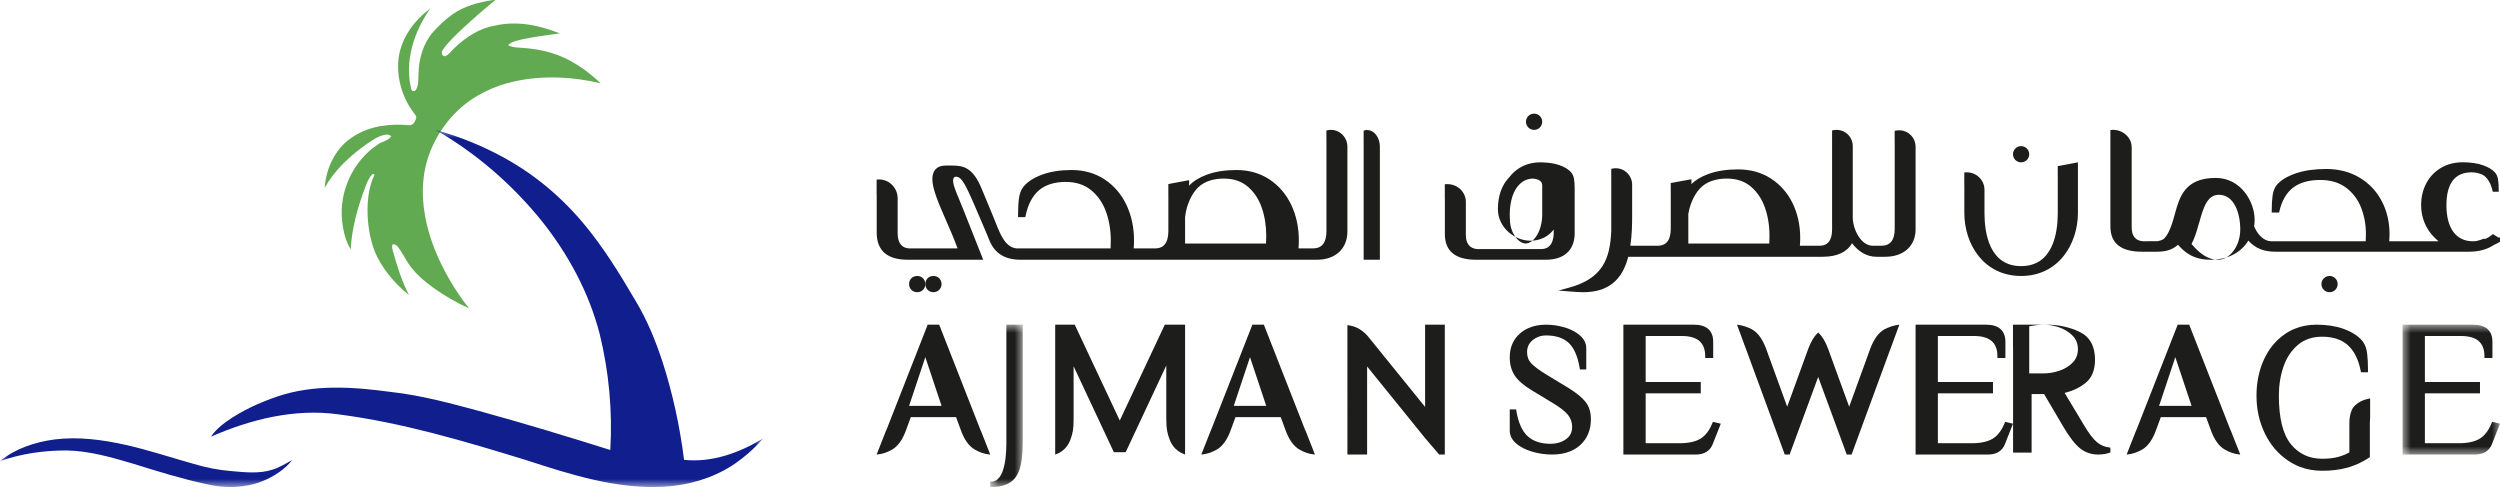 <svg width="154" height="30" viewBox="0 0 154 30" fill="none" xmlns="http://www.w3.org/2000/svg">
<path fill-rule="evenodd" clip-rule="evenodd" d="M30.389 0H30.51C29.812 0.576 29.127 1.17 28.465 1.787C28.037 2.197 27.592 2.6 27.26 3.098C27.153 3.229 27.247 3.491 27.426 3.465C27.656 3.365 27.797 3.136 27.981 2.97C28.677 2.306 29.513 1.741 30.47 1.583C31.817 1.262 33.22 1.547 34.484 2.058C33.722 2.164 32.957 2.257 32.203 2.414C31.891 2.501 31.54 2.541 31.294 2.775C31.559 2.93 31.87 2.923 32.165 2.948C32.755 2.988 33.345 3.072 33.913 3.242C35.082 3.583 36.119 4.29 37 5.131C35.279 4.723 33.468 4.633 31.732 5.004C30.426 5.286 29.168 5.884 28.188 6.821C27.012 7.953 26.209 9.511 26.075 11.166C25.946 12.596 26.258 14.033 26.777 15.356C27.303 16.669 28.028 17.896 28.897 19C28.119 18.642 27.371 18.214 26.674 17.713C26.112 17.302 25.57 16.84 25.172 16.257C24.948 15.911 24.764 15.538 24.515 15.21C24.436 15.114 24.298 14.998 24.174 15.073C24.134 15.174 24.158 15.285 24.183 15.388C24.436 16.346 24.746 17.293 25.19 18.179C24.296 17.439 23.498 16.525 23.06 15.427C22.769 14.643 22.645 13.802 22.638 12.966C22.645 12.213 22.736 11.441 23.073 10.76C23.048 10.746 22.999 10.719 22.974 10.706C22.751 10.893 22.641 11.171 22.534 11.436C22.058 12.695 21.67 14.013 21.603 15.369C21.29 14.84 21.139 14.229 21.076 13.62C20.868 11.801 21.759 9.902 23.261 8.909C23.526 8.701 23.921 8.69 24.106 8.38C23.997 8.32 23.876 8.273 23.75 8.299C23.323 8.361 22.963 8.623 22.612 8.858C21.584 9.578 20.626 10.454 20 11.568C20.088 10.307 20.707 9.047 21.794 8.392C22.799 7.747 24.034 7.607 25.194 7.713C25.425 7.747 25.564 7.504 25.627 7.313C25.69 7.155 25.546 7.035 25.466 6.919C24.759 5.974 24.412 4.746 24.556 3.563C24.724 2.314 25.531 1.243 26.51 0.519C25.513 1.934 24.9 3.758 25.335 5.496C25.366 5.644 25.568 5.647 25.631 5.52C25.794 5.225 25.767 4.869 25.779 4.541C25.8 3.618 26.069 2.667 26.68 1.967C27.039 1.582 27.413 1.209 27.843 0.906C28.591 0.369 29.496 0.132 30.389 0Z" fill="#62AA51"/>
<mask id="mask0_2118_660" style="mask-type:luminance" maskUnits="userSpaceOnUse" x="0" y="8" width="47" height="22">
<path fill-rule="evenodd" clip-rule="evenodd" d="M0 8H47V30H0V8Z" fill="white"/>
</mask>
<g mask="url(#mask0_2118_660)">
<path fill-rule="evenodd" clip-rule="evenodd" d="M26.829 8C29.138 8.652 31.361 9.687 33.273 11.179C34.228 11.922 35.104 12.772 35.89 13.701C37.143 15.184 38.166 16.851 39.151 18.529C39.863 19.709 40.388 20.995 40.817 22.308C41.446 24.264 41.882 26.284 42.138 28.326C43.848 28.51 45.544 27.896 47 27.014C46.448 27.658 45.802 28.212 45.1 28.676C43.847 29.48 42.382 29.895 40.913 29.98C38.003 30.146 35.176 29.242 32.436 28.351C28.627 27.18 24.785 26.032 20.83 25.522C18.158 25.154 15.451 25.825 13 26.897C13.235 26.53 13.571 26.249 13.913 25.993C14.893 25.291 15.998 24.794 17.128 24.409C19.369 23.663 21.767 23.83 24.067 24.143C25.997 24.354 27.874 24.876 29.745 25.381C32.376 26.107 34.99 26.899 37.594 27.719C37.735 25.327 37.512 22.913 36.945 20.59C36.289 18.031 35.007 15.673 33.386 13.63C31.558 11.367 29.33 9.434 26.829 8ZM3.371 27.069C4.842 26.886 6.332 27.09 7.764 27.41C9.175 27.728 10.543 28.188 11.932 28.576C12.679 28.799 13.451 28.955 14.233 29.018C15.075 29.091 15.955 29.197 16.773 28.934C17.214 28.8 17.6 28.555 18 28.342C17.543 28.912 16.901 29.336 16.209 29.623C15.128 30.069 13.891 30.093 12.754 29.832C11.195 29.5 9.678 29.023 8.163 28.552C6.851 28.167 5.515 27.779 4.128 27.748C2.726 27.744 1.313 27.938 0 28.407C0.931 27.636 2.152 27.229 3.371 27.069Z" fill="#101E8E"/>
</g>
<path fill-rule="evenodd" clip-rule="evenodd" d="M94.504 8C94.778 8 95 7.776 95 7.5C95 7.224 94.778 7 94.504 7C94.222 7 94 7.22 94 7.5C94 7.78 94.222 8 94.504 8Z" fill="#1D1D1B"/>
<path fill-rule="evenodd" clip-rule="evenodd" d="M124.496 10C124.779 10 125 9.78 125 9.5C125 9.224 124.774 9 124.496 9C124.227 9 124 9.229 124 9.5C124 9.776 124.222 10 124.496 10Z" fill="#1D1D1B"/>
<path fill-rule="evenodd" clip-rule="evenodd" d="M121.001 11.474C121.002 11.488 121.003 11.502 121.003 11.518V13.122C121.003 15.049 122.205 17 124.501 17C125.572 17 126.478 16.573 127.122 15.765C127.68 15.065 128 14.101 128 13.122V10L126.757 10.232L126.757 10.83C126.758 10.858 126.759 10.888 126.759 10.922V13.122C126.759 14.343 126.465 16.393 124.501 16.393C122.537 16.393 122.244 14.343 122.244 13.122V11.693C122.244 11.397 122.125 11.12 121.908 10.915C121.69 10.709 121.404 10.604 121.105 10.617L121 10.621V11.465L121.001 11.474Z" fill="#1D1D1B"/>
<path fill-rule="evenodd" clip-rule="evenodd" d="M143 17.496C143 17.779 143.22 18 143.5 18C143.78 18 144 17.779 144 17.496C144 17.222 143.776 17 143.5 17C143.224 17 143 17.222 143 17.496Z" fill="#1D1D1B"/>
<path fill-rule="evenodd" clip-rule="evenodd" d="M135.019 15.054C135.014 15.046 135.008 15.036 135 15.025C135.206 14.637 135.315 14.251 135.42 13.877L135.443 13.793L135.47 13.716C135.745 12.711 135.994 12 136.686 12H136.732C137.608 12.034 138 13.095 138 14.132C138 15.145 137.369 16 136.622 16C136.449 16 136.286 15.968 136.134 15.914C135.676 15.752 135.306 15.385 135.019 15.054ZM131.931 15.505H132.887C133.437 15.505 133.833 15.373 134.165 15.077C134.588 15.56 135.129 16 136.171 16C137.201 16 138.045 15.572 138.497 14.822C138.938 15.3 139.441 15.505 140.167 15.505H152.103C152.7 15.505 153.2 15.367 153.628 15.086C153.749 15.031 153.85 14.981 153.944 14.927L154 14.895V14.629L153.904 14.635L153.565 14.418L153.497 14.474C153.375 14.575 153.237 14.658 153.086 14.721C153.069 14.72 153.052 14.717 153.035 14.713L152.996 14.704L152.959 14.719C152.844 14.766 152.725 14.804 152.606 14.832C152.567 14.841 152.526 14.848 152.488 14.855C152.428 14.859 152.375 14.861 152.324 14.861C151.292 14.861 150.7 14.054 150.7 12.646C150.7 11.298 151.221 10.615 152.25 10.615C152.453 10.615 152.67 10.658 152.872 10.738L153.019 10.821C153.268 11.02 153.441 11.324 153.533 11.724L153.553 11.81H153.921V11.701C153.921 11.455 153.909 11.245 153.884 11.078C153.858 10.895 153.795 10.745 153.696 10.629C153.531 10.442 153.271 10.287 152.923 10.169C152.582 10.054 152.174 9.996 151.71 9.996C151.199 9.996 150.743 10.114 150.354 10.347C149.966 10.58 149.663 10.9 149.455 11.3C149.247 11.697 149.142 12.144 149.142 12.629C149.142 13.134 149.263 13.605 149.5 14.027C149.625 14.251 149.785 14.457 149.973 14.639C150.049 14.717 150.129 14.791 150.215 14.861H147.174C147.187 14.715 147.195 14.566 147.195 14.418C147.195 13.678 147.034 12.996 146.718 12.392C146.401 11.784 145.941 11.296 145.351 10.943C144.761 10.589 144.068 10.409 143.291 10.409C142.581 10.409 141.957 10.498 141.438 10.674C140.912 10.852 140.518 11.085 140.269 11.368C140.126 11.536 140.033 11.758 139.994 12.029C139.957 12.285 139.938 12.607 139.938 12.984V13.094H140.392L140.412 13.008C140.561 12.362 140.843 11.876 141.252 11.561C141.66 11.246 142.223 11.086 142.925 11.086C143.555 11.086 144.085 11.243 144.502 11.55C144.923 11.862 145.237 12.272 145.436 12.77C145.638 13.276 145.74 13.83 145.74 14.418C145.74 14.569 145.736 14.714 145.728 14.861H139.922C139.407 14.861 139.033 14.385 138.853 13.936C138.875 13.811 138.886 13.675 138.886 13.532C138.886 12.454 138.053 10.96 136.49 10.96C134.583 10.96 134.26 12.134 133.975 13.171C133.831 13.69 133.634 14.401 133.29 14.714C133.177 14.802 133.013 14.835 132.903 14.858L132.013 14.861C131.548 14.83 131.312 14.541 131.312 14.004V9.08C131.312 8.783 131.186 8.506 130.957 8.3C130.728 8.095 130.428 7.988 130.111 8.001L130 8.006L130.001 13.957C130.001 14.985 130.65 15.505 131.931 15.505Z" fill="#1D1D1B"/>
<path fill-rule="evenodd" clip-rule="evenodd" d="M108.717 12.779C108.835 13.112 108.916 13.466 108.96 13.836C108.987 14.058 109 14.286 109 14.519C109 14.679 108.996 14.841 108.988 15H104.001L104 13.181C104.137 12.358 104.518 11.773 104.829 11.501C105.208 11.168 105.731 11 106.384 11C106.969 11 107.462 11.165 107.849 11.49C107.947 11.572 108.039 11.661 108.124 11.756C108.38 12.041 108.579 12.384 108.717 12.779ZM118 9.044C118 8.739 117.867 8.454 117.635 8.26C117.403 8.066 117.1 7.987 116.803 8.043L116.711 8.061L116.711 8.66C116.714 8.697 116.714 8.742 116.714 8.79V14.089C116.714 14.795 116.441 15.139 115.879 15.139H115.374C114.615 15.139 114.13 14.101 114.13 13.386V9.004C114.13 8.704 113.999 8.422 113.77 8.23C113.54 8.039 113.241 7.962 112.949 8.018L112.856 8.036V8.668C112.857 8.684 112.857 8.7 112.857 8.717V14.126C112.857 14.807 112.599 15.139 112.07 15.139H110.872C110.886 14.981 110.893 14.819 110.893 14.659C110.893 13.879 110.736 13.16 110.426 12.523C110.115 11.883 109.664 11.369 109.086 10.996C108.507 10.623 107.827 10.434 107.066 10.434C106.37 10.434 105.758 10.528 105.249 10.713C104.792 10.879 104.437 11.091 104.193 11.344V11.041L102.918 11.275L102.918 11.876C102.919 11.903 102.919 11.933 102.919 11.967V14.089C102.919 14.27 102.9 14.432 102.862 14.57C102.755 14.953 102.505 15.139 102.096 15.139H100.428C100.527 14.498 100.54 13.828 100.54 13.313V11.381C100.54 11.078 100.407 10.792 100.175 10.598C99.944 10.405 99.641 10.326 99.346 10.382L99.253 10.399V11.053C99.254 11.081 99.254 11.11 99.254 11.143L99.254 14.218C99.181 15.964 98.717 17.16 96.635 17.725L96 17.898L96.655 17.951C97.052 17.984 97.346 18 97.529 18C99.022 18 99.928 17.286 100.299 15.817H112.286C113.158 15.817 113.778 15.529 114.084 14.982C114.49 15.521 115.019 15.817 115.579 15.817H116.131C117.266 15.817 118 15.153 118 14.126V9.044Z" fill="#1D1D1B"/>
<path fill-rule="evenodd" clip-rule="evenodd" d="M93.658 11.299C93.851 11.122 94.092 11.021 94.375 11C94.395 11 94.594 11.001 94.763 11.078C94.763 11.079 94.764 11.079 94.764 11.079C94.776 11.085 94.788 11.091 94.8 11.097C94.803 11.099 94.806 11.101 94.81 11.102C94.819 11.108 94.828 11.114 94.837 11.12C94.842 11.123 94.847 11.126 94.851 11.129C94.859 11.135 94.868 11.142 94.876 11.148C94.88 11.152 94.884 11.155 94.888 11.158C94.9 11.169 94.911 11.18 94.921 11.192C94.974 11.253 95 11.328 95 11.42V13.219C95 14.173 94.525 14.989 93.965 15C93.539 14.974 93.056 14.402 93.011 13.592C93.017 13.575 93.019 13.56 93.019 13.55C93.019 13.54 93.018 13.516 93.007 13.491C93.002 13.389 93 13.294 93 13.2C93 12.809 93.055 12.439 93.163 12.103C93.269 11.774 93.435 11.504 93.658 11.299ZM97 14.365V11.586L96.999 11.57L96.999 11.57C96.996 11.37 96.985 11.197 96.965 11.056C96.94 10.878 96.879 10.731 96.785 10.618C96.628 10.435 96.38 10.284 96.049 10.169C95.775 10.074 95.446 10.019 95.071 10.006L95.021 10.004C94.98 10.002 94.939 10 94.896 10C94.41 10 93.977 10.115 93.607 10.342C93.359 10.494 93.146 10.687 92.976 10.913C92.508 11.398 92.271 12.062 92.271 12.887C92.271 14.031 93.321 14.828 94.264 14.828C94.867 14.828 95.375 14.584 95.708 14.138V14.329C95.708 14.792 95.572 15.344 94.922 15.344L91.005 15.344C90.541 15.312 90.296 15.01 90.296 14.47V12.435C90.296 12.134 90.171 11.854 89.946 11.646C89.719 11.438 89.421 11.331 89.111 11.344L89 11.349L89 12.204L89.001 12.216C89.003 12.232 89.004 12.248 89.004 12.266V14.423C89.004 15.47 89.65 16 90.924 16H95.227C96.354 16 97 15.404 97 14.365Z" fill="#1D1D1B"/>
<path fill-rule="evenodd" clip-rule="evenodd" d="M58 17.504C58 17.217 57.785 17 57.5 17C57.21 17 57 17.212 57 17.504C57 17.782 57.22 18 57.5 18C57.776 18 58 17.777 58 17.504Z" fill="#1D1D1B"/>
<path fill-rule="evenodd" clip-rule="evenodd" d="M57 17.504C57 17.217 56.787 17 56.504 17C56.207 17 56 17.207 56 17.504C56 17.787 56.217 18 56.504 18C56.782 18 57 17.782 57 17.504Z" fill="#1D1D1B"/>
<path fill-rule="evenodd" clip-rule="evenodd" d="M73 13.381C73.093 12.518 73.469 11.877 73.789 11.56C73.811 11.539 73.832 11.519 73.852 11.501C74.23 11.168 74.75 11 75.398 11C75.484 11 75.573 11.005 75.677 11.015C75.908 11.037 76.125 11.089 76.321 11.169C76.519 11.25 76.699 11.358 76.856 11.49C77.245 11.819 77.535 12.252 77.719 12.779C77.906 13.312 78 13.898 78 14.519C78 14.679 77.996 14.84 77.988 15H73L73 13.381ZM82.634 8.24C82.401 8.041 82.097 7.96 81.8 8.018L81.706 8.037L81.707 8.665C81.709 8.701 81.709 8.741 81.709 8.786V14.226C81.709 14.951 81.435 15.303 80.87 15.303H79.987C80.002 15.141 80.009 14.976 80.009 14.81C80.009 14.01 79.851 13.272 79.54 12.618C79.228 11.96 78.775 11.433 78.194 11.05C77.613 10.668 76.931 10.473 76.166 10.473C75.467 10.473 74.853 10.57 74.341 10.76C73.864 10.937 73.497 11.166 73.25 11.44V11.097L71.97 11.337L71.97 11.953C71.972 11.981 71.972 12.012 71.972 12.047V14.226C71.972 14.412 71.952 14.578 71.914 14.719C71.807 15.112 71.556 15.303 71.145 15.303H69.835C69.849 15.141 69.856 14.976 69.856 14.81C69.856 14.01 69.698 13.272 69.387 12.618C69.075 11.96 68.622 11.433 68.041 11.05C67.46 10.668 66.778 10.473 66.013 10.473C65.314 10.473 64.7 10.57 64.189 10.76C63.67 10.952 63.283 11.205 63.037 11.511C62.897 11.692 62.805 11.933 62.767 12.226C62.73 12.503 62.712 12.851 62.712 13.259V13.377H63.159L63.178 13.284C63.325 12.586 63.603 12.06 64.005 11.719C64.407 11.379 64.961 11.206 65.652 11.206C66.272 11.206 66.795 11.375 67.205 11.708C67.62 12.045 67.929 12.489 68.125 13.028C68.324 13.575 68.424 14.175 68.424 14.81C68.424 14.974 68.42 15.139 68.412 15.303L62.646 15.303C61.94 15.255 61.628 14.464 61.325 13.696C61.27 13.556 61.218 13.423 61.164 13.297C61.017 12.928 60.86 12.556 60.721 12.228C60.627 12.005 60.538 11.795 60.476 11.641C59.935 10.307 59.332 10.199 58.657 10.199H58.235C57.725 10.199 57.432 10.5 57.432 11.027C57.432 11.641 57.818 12.524 58.265 13.548C58.513 14.115 58.768 14.7 58.987 15.303L55.998 15.303C55.532 15.27 55.296 14.958 55.296 14.375V12.228C55.296 11.905 55.172 11.604 54.945 11.381C54.719 11.157 54.42 11.042 54.11 11.056L54 11.061L54 11.961L54.001 11.975C54.004 11.996 54.005 12.015 54.005 12.035V14.325C54.005 15.437 54.649 16 55.918 16H60.565L60.151 14.954C59.439 13.154 59.173 12.481 59.014 12.109C58.951 11.969 58.915 11.872 58.874 11.758L58.821 11.614C58.764 11.456 58.678 11.216 58.724 11.015C58.743 10.932 58.812 10.879 58.893 10.884C59.147 10.897 59.341 11.086 59.822 12.175C59.855 12.244 59.889 12.322 59.929 12.413C59.958 12.48 59.989 12.553 60.024 12.629C60.105 12.825 60.203 13.051 60.318 13.316C60.509 13.757 60.726 14.258 60.953 14.82C61.281 15.614 61.907 16 62.868 16H81.124C82.264 16 83 15.318 83 14.263V9.044C83 8.732 82.867 8.439 82.634 8.24Z" fill="#1D1D1B"/>
<path fill-rule="evenodd" clip-rule="evenodd" d="M84.001 16H84.021H84.198H85V9.048C85 8.744 84.9 8.455 84.726 8.258C84.578 8.09 84.39 8.003 84.198 8.01V8L84.091 8.023C84.084 8.024 84.078 8.025 84.072 8.026L84.052 8.031L84.021 8.038V8.039L84 8.044V8.721C84.001 8.743 84.001 8.766 84.001 8.791V16Z" fill="#1D1D1B"/>
<mask id="mask1_2118_660" style="mask-type:luminance" maskUnits="userSpaceOnUse" x="61" y="20" width="2" height="10">
<path fill-rule="evenodd" clip-rule="evenodd" d="M61 20H63V30H61V20Z" fill="white"/>
</mask>
<g mask="url(#mask1_2118_660)">
<path fill-rule="evenodd" clip-rule="evenodd" d="M61.993 27.284C61.993 27.64 61.974 27.967 61.937 28.255C61.897 28.572 61.834 28.843 61.75 29.06C61.591 29.471 61.356 29.671 61.033 29.671H61V30H61.033C61.538 30 61.937 29.906 62.22 29.721C62.505 29.534 62.709 29.24 62.825 28.847C62.875 28.683 62.914 28.488 62.943 28.267C62.981 27.979 63 27.648 63 27.284V20H61.993V27.284Z" fill="#1D1D1B"/>
</g>
<path fill-rule="evenodd" clip-rule="evenodd" d="M128 21.505C128 21.84 127.888 22.123 127.667 22.345C127.445 22.569 127.169 22.736 126.846 22.841C126.522 22.947 126.211 23 125.923 23H125V20.1C125.341 20.034 125.651 20 125.923 20C126.211 20 126.519 20.055 126.839 20.164C127.157 20.273 127.434 20.441 127.661 20.666C127.886 20.888 128 21.171 128 21.505ZM129.175 27.241C128.947 27.052 128.685 26.71 128.397 26.228L127.18 24.202C127.706 24.074 128.15 23.858 128.501 23.562C128.867 23.252 129.053 22.779 129.053 22.155C129.053 21.323 128.735 20.748 128.108 20.447C127.49 20.15 126.8 20 126.056 20H124L124 21.264C124.004 21.333 124.005 21.396 124.005 21.457V27.882H125.147V24.274H125.916L127.088 26.266C127.468 26.914 127.819 27.369 128.133 27.619C128.274 27.732 128.431 27.821 128.598 27.885C128.799 27.961 129.015 28 129.24 28C129.383 28 129.525 27.988 129.661 27.964C129.787 27.942 129.889 27.915 129.967 27.883L130 27.869V27.573L129.966 27.57C129.667 27.539 129.401 27.428 129.175 27.241Z" fill="#1D1D1B"/>
<path fill-rule="evenodd" clip-rule="evenodd" d="M87.786 25.066L84.278 20.734C84.253 20.705 84.229 20.677 84.204 20.65C84.017 20.448 83.806 20.291 83.576 20.184C83.426 20.114 83.248 20.063 83.044 20.033L83 20.026L83.001 28H84.214V22.574L87.796 27.001L88.544 27.871L88.648 28H89V20H87.786V25.066Z" fill="#1D1D1B"/>
<path fill-rule="evenodd" clip-rule="evenodd" d="M78 25H76L77 22L78 25ZM80.448 26.599C80.421 26.539 80.394 26.477 80.367 26.411L77.863 20.024L77.854 20L77.829 20C77.829 20 77.706 20.001 77.5 20.001C77.295 20.001 77.171 20 77.17 20L77.146 20L74.633 26.411C74.606 26.477 74.579 26.539 74.552 26.601L74 28L74.06 27.994C74.365 27.964 74.671 27.86 74.967 27.686C75.328 27.473 75.62 27.053 75.833 26.439L76.107 25.694H78.893L79.167 26.439C79.38 27.053 79.672 27.473 80.033 27.686C80.329 27.86 80.635 27.964 80.94 27.994L81 28L80.449 26.601L80.448 26.599Z" fill="#1D1D1B"/>
<path fill-rule="evenodd" clip-rule="evenodd" d="M105.476 26.08C105.293 26.526 105.047 26.844 104.744 27.026C104.439 27.21 104.004 27.303 103.452 27.303H101.373V24.231H104.767V23.533H101.373V20.697H103.59C104.566 20.697 105.04 21.103 105.04 21.939V22.052H105.533V21.055C105.533 20.365 105.122 20 104.344 20H100V28H104.457C104.989 28 105.345 27.777 105.513 27.337L106 26.1L105.514 25.986L105.476 26.08Z" fill="#1D1D1B"/>
<path fill-rule="evenodd" clip-rule="evenodd" d="M68.978 25.904L66.204 20.001H65L65 28L65.052 27.981C65.133 27.95 65.2 27.921 65.257 27.89C65.387 27.82 65.504 27.73 65.607 27.623C65.751 27.473 65.862 27.29 65.939 27.079C66.072 26.709 66.134 26.47 66.134 25.868V22.563L68.615 27.857L69.341 27.857L71.843 22.517V25.816C71.843 26.457 71.918 26.712 72.043 27.057C72.121 27.273 72.235 27.46 72.381 27.613C72.485 27.722 72.606 27.814 72.739 27.886C72.798 27.917 72.866 27.948 72.948 27.978L73 27.998V20.001L71.752 20L68.978 25.904Z" fill="#1D1D1B"/>
<path fill-rule="evenodd" clip-rule="evenodd" d="M58 25H56L57 22L58 25ZM60.448 26.599C60.421 26.539 60.394 26.477 60.367 26.411L57.863 20.024L57.854 20L57.829 20C57.829 20 57.706 20.001 57.5 20.001C57.294 20.001 57.171 20 57.17 20L57.146 20L54.633 26.411C54.606 26.477 54.579 26.539 54.551 26.601L54 28L54.06 27.994C54.365 27.964 54.671 27.86 54.967 27.686C55.328 27.473 55.62 27.053 55.833 26.439L56.107 25.694H58.893L59.167 26.439C59.38 27.053 59.672 27.473 60.033 27.686C60.329 27.86 60.635 27.964 60.94 27.994L61 28L60.449 26.601L60.448 26.599Z" fill="#1D1D1B"/>
<path fill-rule="evenodd" clip-rule="evenodd" d="M145.462 24.706C145.157 24.855 144.953 25.05 144.858 25.286C144.767 25.509 144.721 25.773 144.721 26.073V27.868C144.501 27.989 144.264 28.084 144.019 28.15C143.752 28.222 143.423 28.259 143.041 28.259C142.246 28.259 141.597 27.955 141.113 27.355C140.625 26.751 140.378 25.748 140.378 24.375C140.378 23.734 140.475 23.129 140.665 22.578C140.854 22.034 141.151 21.586 141.549 21.247C141.943 20.911 142.445 20.741 143.041 20.741C143.704 20.741 144.237 20.915 144.623 21.258C145.009 21.602 145.277 22.132 145.417 22.836L145.436 22.931H145.868V22.811C145.868 22.398 145.85 22.048 145.815 21.768C145.777 21.473 145.69 21.23 145.553 21.044C145.318 20.737 144.946 20.483 144.448 20.289C144.419 20.277 144.389 20.267 144.359 20.257L144.334 20.248C143.864 20.083 143.313 20 142.694 20C142.217 20 141.769 20.084 141.362 20.25C141.142 20.339 140.934 20.451 140.745 20.582C140.186 20.968 139.751 21.5 139.451 22.163C139.152 22.823 139 23.567 139 24.375C139 25.217 139.174 26 139.516 26.702C139.859 27.407 140.342 27.971 140.954 28.381C141.174 28.529 141.411 28.653 141.656 28.749C142.083 28.915 142.549 29 143.041 29C143.61 29 144.132 28.936 144.594 28.809C144.658 28.791 144.722 28.771 144.786 28.751C145.181 28.622 145.566 28.435 145.93 28.194L145.983 28.159V26.048C145.983 25.934 145.989 25.823 146 25.715L146 24.54L145.866 24.57C145.712 24.604 145.576 24.65 145.462 24.706Z" fill="#1D1D1B"/>
<path fill-rule="evenodd" clip-rule="evenodd" d="M96.586 23.879L95.236 23.062C94.807 22.799 94.498 22.568 94.319 22.375C94.15 22.192 94.068 21.967 94.068 21.687C94.068 21.382 94.181 21.142 94.413 20.953C94.649 20.761 94.926 20.663 95.236 20.663C95.836 20.663 96.305 20.817 96.631 21.122C96.96 21.429 97.187 21.949 97.307 22.668L97.322 22.758H97.714V21.452C97.714 21.151 97.582 20.884 97.32 20.658C97.095 20.464 96.812 20.31 96.478 20.199L96.463 20.195C96.434 20.185 96.405 20.175 96.375 20.167C96.001 20.056 95.618 20 95.236 20C94.838 20 94.478 20.068 94.168 20.203C93.966 20.29 93.783 20.406 93.624 20.547C93.21 20.914 93 21.407 93 22.012C93 22.45 93.104 22.828 93.309 23.136C93.511 23.439 93.857 23.74 94.337 24.031L95.688 24.849C96.1 25.095 96.401 25.332 96.584 25.553C96.757 25.764 96.844 26.016 96.844 26.302C96.844 26.626 96.721 26.872 96.466 27.054C96.204 27.242 95.882 27.337 95.511 27.337C94.911 27.337 94.436 27.178 94.099 26.866C93.76 26.552 93.527 26.028 93.407 25.309L93.392 25.22H93V26.526C93 26.827 93.136 27.096 93.406 27.325C93.648 27.532 93.962 27.695 94.338 27.81L94.357 27.816C94.37 27.82 94.382 27.824 94.395 27.828C94.79 27.942 95.199 28 95.61 28C96.022 28 96.393 27.935 96.71 27.807C96.951 27.71 97.166 27.576 97.35 27.407C97.781 27.01 98 26.476 98 25.82C98 25.394 97.889 25.036 97.669 24.756C97.458 24.486 97.093 24.191 96.586 23.879Z" fill="#1D1D1B"/>
<path fill-rule="evenodd" clip-rule="evenodd" d="M116.525 20.1C116.434 20.128 116.344 20.162 116.256 20.201C116.197 20.227 116.145 20.252 116.097 20.278C115.727 20.476 115.427 20.884 115.204 21.49L113.909 25.053L112.613 21.49C112.456 21.062 112.259 20.731 112.028 20.506L112 20.479L111.972 20.506C111.741 20.731 111.544 21.062 111.387 21.49L110.091 25.053L108.796 21.49C108.573 20.884 108.273 20.476 107.903 20.278C107.855 20.252 107.803 20.227 107.744 20.201C107.656 20.162 107.566 20.128 107.475 20.1C107.341 20.058 107.203 20.028 107.064 20.009L107 20L107.485 21.322C107.51 21.383 107.535 21.447 107.559 21.514L109.855 27.762L109.931 27.975L109.942 28H110.243L110.322 27.779L112 23.221L113.678 27.778L113.748 27.975L113.759 28H114.06L114.145 27.762L116.441 21.514C116.465 21.447 116.49 21.383 116.515 21.321L117 20L116.936 20.009C116.797 20.028 116.659 20.058 116.525 20.1Z" fill="#1D1D1B"/>
<path fill-rule="evenodd" clip-rule="evenodd" d="M123.476 26.08C123.293 26.526 123.047 26.844 122.744 27.026C122.439 27.21 122.004 27.303 121.452 27.303H119.373V24.231H122.767V23.533H119.373V20.697H121.59C122.566 20.697 123.04 21.103 123.04 21.939V22.052H123.533V21.055C123.533 20.365 123.122 20 122.344 20H118V28H122.457C122.989 28 123.345 27.777 123.513 27.337L124 26.1L123.514 25.986L123.476 26.08Z" fill="#1D1D1B"/>
<mask id="mask2_2118_660" style="mask-type:luminance" maskUnits="userSpaceOnUse" x="148" y="20" width="6" height="8">
<path fill-rule="evenodd" clip-rule="evenodd" d="M148 20H154V28H148V20Z" fill="white"/>
</mask>
<g mask="url(#mask2_2118_660)">
<path fill-rule="evenodd" clip-rule="evenodd" d="M153.514 25.986L153.476 26.08C153.293 26.526 153.047 26.844 152.744 27.026C152.439 27.21 152.004 27.303 151.452 27.303H149.373V24.231H152.767V23.533H149.373V20.697H151.59C152.566 20.697 153.041 21.103 153.041 21.939V22.052H153.534V21.055C153.534 20.365 153.122 20 152.344 20H148V28H152.457C152.989 28 153.345 27.777 153.513 27.337L154 26.1L153.514 25.986Z" fill="#1D1D1B"/>
</g>
<path fill-rule="evenodd" clip-rule="evenodd" d="M135 25H133L134 22L135 25ZM137.448 26.599C137.421 26.539 137.394 26.477 137.367 26.411L134.863 20.024L134.854 20L134.829 20C134.829 20 134.705 20.001 134.5 20.001C134.295 20.001 134.171 20 134.17 20L134.146 20L131.633 26.411C131.606 26.477 131.579 26.539 131.552 26.601L131 28L131.06 27.994C131.366 27.964 131.671 27.86 131.967 27.686C132.328 27.473 132.62 27.053 132.833 26.439L133.107 25.694H135.893L136.167 26.439C136.38 27.053 136.672 27.473 137.033 27.686C137.329 27.86 137.634 27.964 137.94 27.994L138 28L137.448 26.601L137.448 26.599Z" fill="#1D1D1B"/>
</svg>
